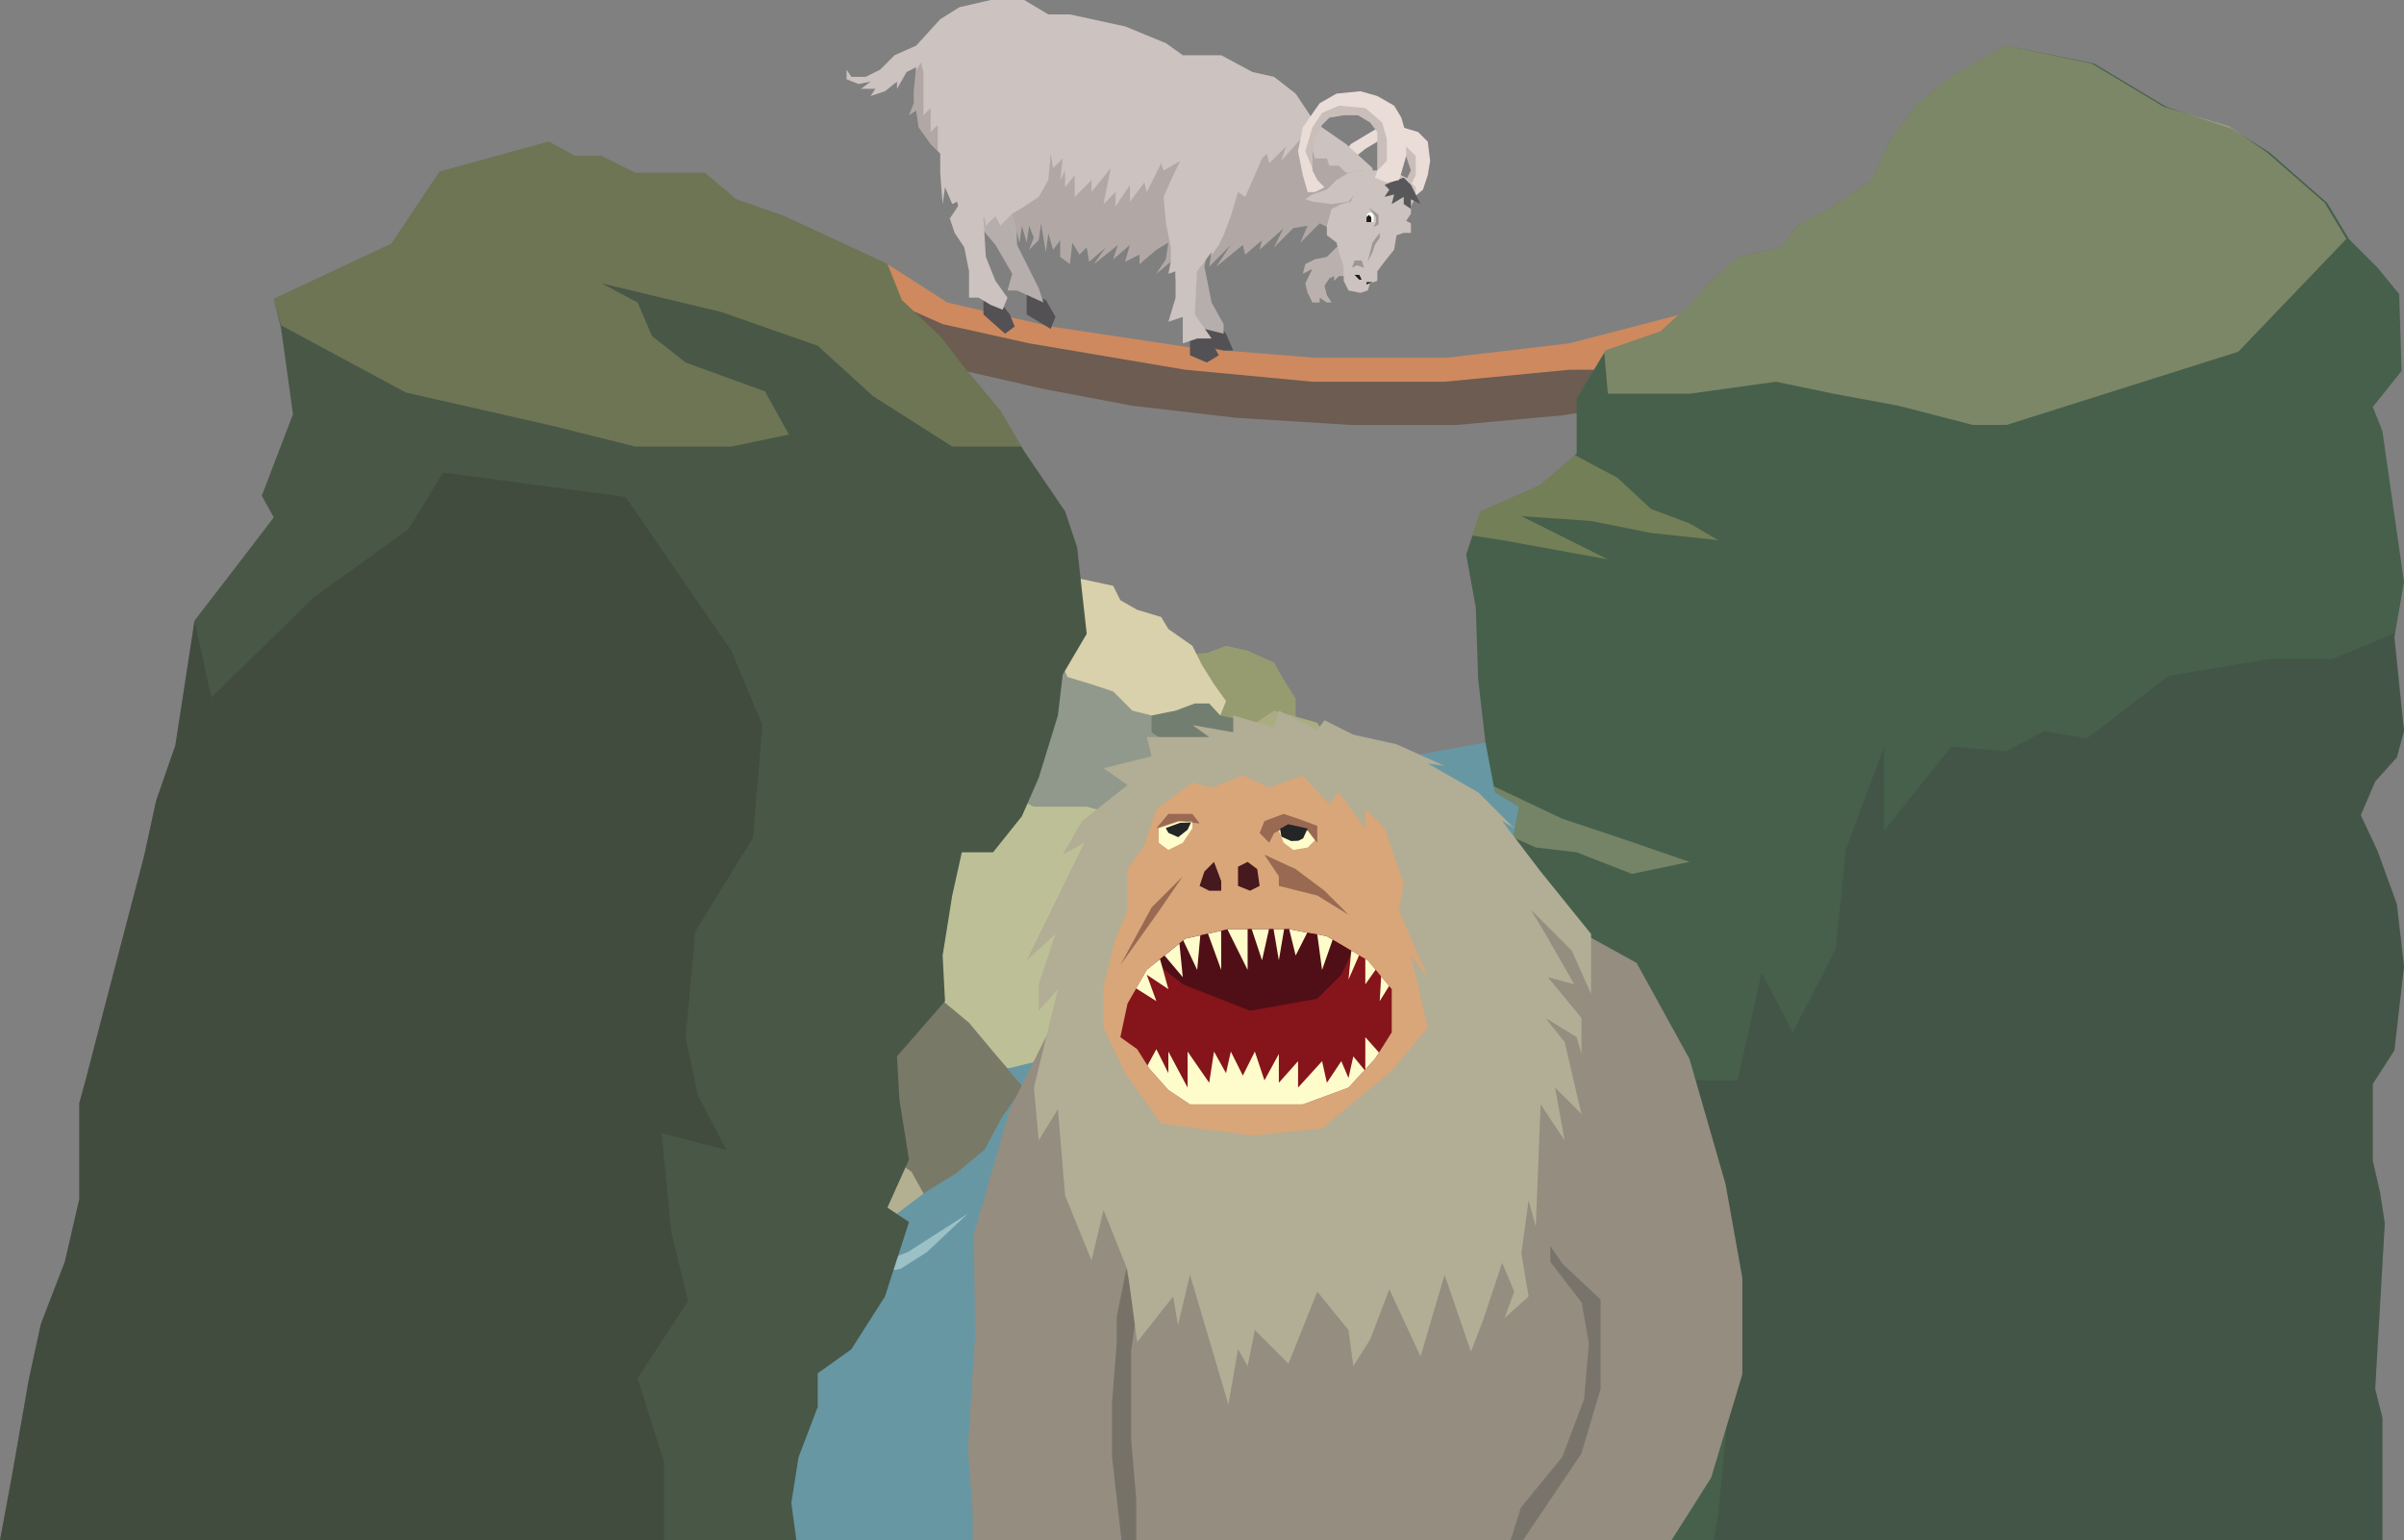 <?xml version="1.0" encoding="utf-8"?>
<!-- Generator: Adobe Illustrator 21.1.0, SVG Export Plug-In . SVG Version: 6.00 Build 0)  -->
<svg version="1.1" xmlns="http://www.w3.org/2000/svg" xmlns:xlink="http://www.w3.org/1999/xlink" x="0px" y="0px"
	 viewBox="0 0 1001 641.5" style="enable-background:new 0 0 1001 641.5;" xml:space="preserve">
<rect x="0" y="0" width="1001" height="641.5" fill="#808080" stroke="none"/>
<style type="text/css">
	.st0{fill:#969C70;}
	.st1{fill:#AAAD82;}
	.st2{fill:#D9D1AC;}
	.st3{fill:#727E70;}
	.st4{fill:#90998B;}
	.st5{fill:#BDC096;}
	.st6{fill:#797967;}
	.st7{fill:#B2B090;}
	.st8{fill:#6797A3;}
	.st9{fill:#9BC0C6;}
	.st10{fill:#6C5C51;}
	.st11{fill:#CE895F;}
	.st12{fill:#495747;}
	.st13{fill:#46604C;}
	.st14{opacity:0.4;fill:#A5A467;}
	.st15{opacity:0.4;fill:#B8AD64;}
	.st16{opacity:0.4;fill:#BCBA8C;}
	.st17{opacity:0.4;fill:#CDC08F;}
	.st18{opacity:0.3;fill:#31322A;}
	.st19{opacity:0.3;fill:#3E3E3E;}
	.st20{fill:#535154;}
	.st21{fill:#B5AEAC;}
	.st22{fill:#CCC2BF;}
	.st23{fill:#EADDD8;}
	.st24{opacity:0.2;fill:#474444;}
	.st25{fill:#BAB1AF;}
	.st26{fill:#585759;}
	.st27{opacity:0.4;fill:#585759;}
	.st28{fill:#1C1C1C;}
	.st29{fill:#FFFFFF;}
	.st30{fill:#585450;}
	.st31{fill:#948D80;}
	.st32{opacity:0.4;fill:#514F4C;}
	.st33{opacity:0.4;fill:#4C4A45;}
	.st34{fill:#B2AD95;}
	.st35{fill:#D8A679;}
	.st36{fill:#85151A;}
	.st37{fill:#FFFCCC;}
	.st38{fill:#500F16;}
	.st39{opacity:0.4;fill:#3B0D17;}
	.st40{fill:#45191D;}
	.st41{fill:#242626;}
</style>
<g id="Layer_3">
	<polygon class="st0" points="539.5,302 539.5,291 534.5,283 530.5,276 519.5,271 510.5,269 502.5,272 486.5,273 505.5,327 	"/>
	<polygon class="st1" points="575.5,334 571.5,322 564.5,315 561.5,308 552.5,308 548.5,301 530.5,296 521.5,302 517.5,354 	"/>
	<polygon class="st2" points="420.5,232 436.5,236 445.5,236 449.5,241 463.5,244 466.5,250 473.5,254 483.5,257 486.5,262 
		496.5,269 500.5,277 505.5,285 510.5,292 506.5,302 470.5,315 407.5,282 394.5,254 	"/>
	<polygon class="st3" points="561.5,344 549.5,331 541.5,325 536.5,319 530.5,315 525.5,305 517.5,300 508.1,298 503.5,293 
		497.5,293 489.5,296 479.5,298 471.5,305 468.5,362 533.5,373 	"/>
	<polygon class="st4" points="475.5,352 486.5,342 489.5,333 489.5,327 493.5,319 488.5,311 479.5,305 479.5,298 471.5,296 
		463.5,288 454.5,285 444.5,282 440.5,273 429.5,273 421.5,267 409.5,259 373.5,273 373.5,315 429.5,371 	"/>
	<polygon class="st5" points="515.5,384 499.5,362 486.5,356 473.5,347 463.5,339 452.5,336 440.5,336 430.5,336 424.5,333 
		419.5,325 411.5,320 402.5,315 387.5,313 344.5,343 350.5,435 468.5,452 	"/>
	<polygon class="st6" points="366.5,404 385.5,408 391.5,416 403.5,426 413.5,438 425.5,452 422.5,465 416.5,485 352.5,515 
		313.5,436 	"/>
	<polygon class="st7" points="352.5,457 366.5,473 369.5,481 379.5,488 384.5,497 391.5,510 394.5,524 396.5,539 374.5,560 
		352.5,558 340.5,548 323.5,541 310.5,511 	"/>
</g>
<g id="Layer_9">
	<polygon class="st8" points="743,304.5 742.4,332.2 742.4,332.2 736,641.5 322,641.5 322,522.8 341,519.8 356.7,511.5 373.5,505.5 
		385,496.8 398,488.8 410,478.8 417,465.7 423.3,456.6 426,452.7 425.5,452.2 419.4,445.1 430.4,442.4 433.3,441.6 437,440.7 
		451,430.7 455.3,428.8 455.3,428.8 459.5,427 468.5,423.1 470.1,422.4 474,420.7 479.6,415.9 479.6,415.9 479.6,415.9 480.7,415 
		485.1,411.2 486,410.5 487,409.7 489.1,407.4 491,405.3 492.2,404 496.3,399.5 498,397.6 499.2,396.2 503.7,391 504,390.6 
		505,388.6 510.5,377.2 506,371.1 503.8,368.1 508.4,366.8 508.4,366.8 513,365.6 537.5,353.3 546.5,348.8 546.6,348.7 547,348.6 
		548.5,346.7 559,333.5 559.7,333 572,322.5 590,314.5 591.1,314.3 644,304.5 658,312.5 673,314.5 	"/>
	<polygon class="st9" points="534,372.5 518,399.5 505,417.5 483,431 458,443.5 440.8,449.2 455.7,450.6 469,446.5 490,437.5 
		487,444.5 501,430.5 513,420.5 523,409.5 526,397.5 	"/>
	<polygon class="st9" points="347,533.5 378,521.5 403,505.5 386,521.5 375,528.5 	"/>
</g>
<g id="Layer_2">
	<polygon class="st10" points="689.5,167 650.5,173 606.5,177 562.5,177 514.5,174 471.5,169 434.5,162 386.5,151 369.5,124 
		385.5,127 416.5,136 492.5,150 555.5,155 644.5,150 715.5,143 	"/>
	<polygon class="st11" points="369.5,110 394.5,126 437.5,136 497.5,145 547.5,149 602.5,149 653.5,143 703.5,130 691.5,154 
		653.5,154 601.5,159 546.5,159 493.5,154 428.5,143 392.5,135 380.6,129.7 363.5,131 	"/>
	<polygon class="st12" points="452.5,264 442.5,281 440.5,298 432.5,324 425.5,340 413.5,355 400.5,355 396.5,373 392.5,398 
		393.5,417 373.5,440 374.5,458 378.5,483 369.5,503 378.5,509 368.5,540 354.5,562 340.5,572 340.5,586 332.5,607 329.5,626 
		331.6,641.5 0,641.5 5,614.5 12,574.5 17,551.5 27,525.5 33,499.5 33,459.5 36,448.5 43,421.5 60,356.5 65,333.5 73,310.5 
		81,258.5 101,232.5 114,215.5 109,206.5 122,172.5 117,136.5 114,124.5 163,101.5 183,71.5 228.5,59 239.5,65 250.5,65 264.5,72 
		293.5,72 306.5,83 326.5,90 354.5,103 369.5,110 375.5,125 391.5,140 401.5,153 416.5,171 425.3,186 426.5,188 443.5,213 
		448.5,228 	"/>
	<polygon class="st13" points="989,325.5 983,339.5 990,354.5 998,376.5 1001,402.5 997,437.5 988,451.5 988,483.5 991,496.5 
		993,509.5 989,578.5 992,590.5 992,641.5 674.3,641.5 676.5,627 670.5,605 674.5,577 671.5,560 677.5,540 675.5,500 668.5,484 
		659.5,460 647.5,438 646.5,412 634.5,395 632.5,378 627.5,363 630.1,348.8 632.5,336 622.5,330 622,327.5 618.5,309 615.5,283 
		614.5,253 610.5,231 613.1,223.1 616.5,213 641.5,202 655.8,189.6 656.5,189 656.5,166 668,146.9 668.5,146 691.5,138 703.5,127 
		712.5,117 723.5,107 741.5,103 748.5,94 761.5,87 779.5,75 786.5,59 798.5,43 813.5,31 835.5,19 872,26.5 902,44.5 929,53.5 
		945,63.5 969,84.5 978,99.5 990,111.5 999,122.5 1000,154.5 988,169.5 992,179.5 1001,242.5 997.3,263.7 997,265.5 1001,304.5 
		998,315.5 	"/>
	<polygon class="st14" points="425.3,186 396.5,186 363.5,165 340.5,144 300.5,130 250.5,118 265.5,126 271.5,140 285.5,151 
		318.5,163 328.5,181 304.5,186 264.5,186 228.5,177 169,163.5 117,135.5 114,124.5 163,101.5 183,71.5 228.5,59 239.5,65 250.5,65 
		264.5,72 293.5,72 306.5,83 326.5,90 354.5,103 369.5,110 375.5,125 391.5,140 401.5,153 416.5,171 	"/>
	<polygon class="st15" points="662.5,217 633.5,215 669.5,233 625.5,225 613.1,223.1 616.5,213 641.5,202 655.8,189.6 673.5,199 
		687.5,212 703.5,218 715.5,225 687.5,222 	"/>
	<polygon class="st16" points="703.5,359 679.5,364 656.5,355 639.5,353 630.1,348.8 632.5,336 622.5,330 622,327.5 650.5,341 
		674.5,349 	"/>
	<polygon class="st17" points="835.5,19 871,26.5 901,44.5 928,52.5 944,63.5 968,84.5 977,99.5 932,146.5 835.5,177 821.5,177 
		790.5,169 763.5,164 739.5,159 703.5,164 669.5,164 668,146.9 668.5,146 691.5,138 703.5,127 712.5,117 723.5,107 741.5,103 
		748.5,94 761.5,87 779.5,75 786.5,59 798.5,43 813.5,31 	"/>
	<polygon class="st18" points="289.5,388 285.5,432 290.5,456 302.5,479 275.5,472 279.5,513 286.5,542 265.5,574 276.5,609 
		276.5,641.5 0,641.5 5,614.5 12,574.5 17,551.5 27,525.5 33,499.5 33,459.5 36,448.5 43,421.5 60,356.5 65,333.5 73,310.5 
		81,258.5 88,290.5 131,248.5 170,220.5 184.5,196.8 260.5,207 304.5,271 317.5,302 313.5,349 	"/>
	<polygon class="st19" points="998,376.5 1001,402.5 997,437.5 988,451.5 988,483.5 991,496.5 993,509.5 989,578.5 992,590.5 
		992,641.5 713.6,641.5 715.5,630 723.5,547 707.5,510 703.5,450 723.5,450 733.5,405 746.5,430 764.5,395 768.5,354 784.5,311 
		784.5,346 812.5,311 835.5,312.9 851,304.5 869,307.5 903,281.5 945,274.5 971,274.5 997.3,263.7 997,265.5 1001,304.5 998,315.5 
		989,325.5 983,339.5 990,354.5 	"/>
</g>
<g id="claw">
	<polygon class="st20" points="409.5,125 409.5,131 418.5,139 422.5,136 420.5,131 413.5,122 	"/>
	<polygon class="st20" points="427.5,122 427.5,131 437.5,137 439.5,132 435.5,125 	"/>
	<polygon class="st20" points="506.5,134 510.5,139 513.5,146 509.5,146 501.5,144 501.5,134 	"/>
	<polygon class="st20" points="495.5,141 495.5,148 502.5,151 507.5,148 501.5,137 	"/>
</g>
<g id="legs">
	<polygon class="st21" points="421.5,114 419.5,121 423.5,121 434.5,126 432.5,120 423.5,102 422.5,69 411.5,69 409.5,84 
		409.5,96.1 414.5,102 	"/>
	<polygon class="st22" points="399.5,85 395.5,91 397.5,97 401.5,103 403.5,113 403.5,124 407.5,124 412.5,127 417.5,129 419.5,124 
		414.5,117 410.5,107 409.5,91 419.5,75 405.5,69 	"/>
	<polygon class="st21" points="504.5,97 501.5,111 504.5,126 509.5,135 509.5,139 497.5,136 492.5,123 495.5,103 	"/>
	<polygon class="st22" points="489.5,109 489.5,124 486.5,134 492.5,132 492.5,143 498.5,141 504.5,141 497.5,131 499.5,92 	"/>
</g>
<g id="Layer_6">
	<polygon class="st23" points="595.5,67 594.5,73 592.5,79 586.5,84 584.5,77 584.7,76.6 587.5,71 585.5,65 581.5,61 573.5,59 
		568.5,62 563.5,66 558.5,65 562.5,60 572.5,54 580.5,52 590.5,55 594.5,59 	"/>
	<polygon class="st24" points="589.5,65 589.5,73 586.5,79 584.7,76.6 587.5,71 585.5,65 581.7,61.2 582.5,58 	"/>
	<polygon class="st22" points="571.5,70 571.5,80 557.5,95 553.5,95 549.5,93 541.5,101 544.5,94 538.5,95 530.5,103 534.5,95 
		524.5,104 525.5,100 518.5,106 517.5,102 506.5,111 512.5,102 503.5,111 504.2,106.7 504.2,106.7 504.5,105 498.5,113 496.5,110 
		489.5,116 489.5,113 487.5,113.7 486.5,114 487.5,109 481.5,114 485.5,108 486.5,101 481.5,104 474.5,110 474.5,106 468.5,109 
		470.5,102 463.5,108 465.5,102 455.5,110 460.5,103 453.5,109 452.5,103 449.5,106 446.5,101 445.5,110 441.5,107 441.5,100 
		438.5,104 436.5,97 435.5,105 433.5,93 432.5,100 428.5,104 430.5,99 428.5,94 427.5,101 425.5,94 424.5,101 421.5,89 416.5,94 
		414.5,90 410.5,94 409.5,88 404.5,91 403.5,86 400.5,91 398.5,84 396.5,85 393.5,78 392.5,85 391.5,72 391.5,64 387.5,60 382.5,53 
		381.5,46 378.5,48 380.5,43 380.5,38 381.3,29.7 381.5,28 377.5,30 373.5,37 373.5,34 368.5,38 362.5,40 364.5,37 358.5,37 
		362.5,34 357.5,35 352.5,33 352.5,29 354.5,32 360.5,32 366.5,29 372.5,23 381.5,19 391.5,8 399.5,3 412.5,0 426.5,0 436.5,6 
		445.5,6 468.5,11 485.5,18 492.5,23 508.5,23 521.5,30 530.5,32 539.5,39 547.5,51 560.5,60 	"/>
	<polygon class="st24" points="488.5,73 484.5,82 485.5,93 487.5,103 487.5,109 481.5,114 485.5,108 486.5,101 481.5,104 474.5,110 
		474.5,106 468.5,109 470.5,102 463.5,108 465.5,102 455.5,110 460.5,103 453.5,109 452.5,103 449.5,106 446.5,101 445.5,110 
		441.5,107 441.5,100 438.5,104 436.5,97 435.5,105 433.5,93 432.5,100 428.5,104 430.5,99 428.5,94 427.5,101 425.5,94 424.5,101 
		421.5,89 426.5,86 432.5,82 436.5,75 437.5,64 438.5,70 442.5,66 441.5,75 443.5,71 443.5,78 447.5,73 447.5,82 454.5,75 454.5,80 
		462.5,70 459.5,85 464.5,80 464.5,86 470.5,77 470.5,84 476.5,76 477.5,80 483.5,68 484.5,71 491.5,67 	"/>
	<polygon class="st24" points="569.5,78 555.2,95 553.5,95 549.5,93 541.5,101 544.5,94 538.5,95 530.5,103 534.5,95 524.5,104 
		525.5,100 518.5,106 517.5,102 506.5,111 512.5,102 503.5,111 504.2,106.7 504.2,106.7 507.5,102 509.5,98 512.5,90 515.5,80 
		518.5,82 525.5,66 527.5,64 528.5,68 535.5,61 533.5,67 541.5,58 542.5,62 546.5,62 547.5,66 552.5,66 553.5,69 557.5,69 560.5,72 
		567.5,71 	"/>
	<polygon class="st24" points="390.5,52 390.5,63 387.5,60 382.5,53 381.5,46 378.5,48 380.5,43 380.5,38 381.3,29.7 383.5,26 
		384.5,30 384.5,48 387.5,45 387.5,55 	"/>
</g>
<g id="Layer_7">
	<polygon class="st22" points="570.5,72 566.5,71 561.5,72 556.5,75 552.5,79 546.5,81 543.5,83 546.5,84 554.5,85 561.5,84 
		565.5,79 570.5,75 	"/>
	<polygon class="st25" points="556.5,103 552.5,107 547.5,108 543.5,110 542.5,114 546.5,112 543.5,118 544.5,122 546.5,126 
		549.5,126 549.5,124 552.5,126 554.5,126 552.5,123 551.5,119 553.5,116 555.5,115 555.5,117 557.5,115 560.5,115 560.5,101 	"/>
	<polygon class="st22" points="570.5,71 567.5,73 564.5,79 562.5,84 558.5,85 554.5,87 552.5,94 552.5,98 556.5,101 557.5,105 
		559.5,111 559.5,117 561.5,121 566.5,122 569.5,121 570.5,118 573.5,117 573.5,113 576.5,109 580.5,104 581.5,98 584.5,97 
		587.5,97 587.5,93 585.5,92 587.5,89 587.5,86 589.5,82 589.5,78 585.5,74 581.5,72 576.5,71 	"/>
	<polygon class="st26" points="584.5,74 587.5,77 591.5,85 587.5,83 587.5,87 584.5,85 584.5,82 579.5,85 580.5,81 576.5,82 
		578.5,79 576.5,77 581.5,75 	"/>
	<polygon class="st23" points="585.5,56 585.5,65 583.5,72 582.5,75 577.5,76 572.5,74 573.5,71 573.5,55 570.5,51 565.5,48 
		559.5,48 553.5,49 550.5,52 547.5,58 546.5,64 546.5,71 548.5,75 551.5,78 547.5,80 544.5,80 542.5,73 540.5,63 542.5,53 549.5,43 
		556.5,39 566.5,38 573.5,40 580.5,44 583.5,49 	"/>
	<polygon class="st24" points="577.5,58 577.5,67 573.5,71 573.5,55 570.5,51 565.5,48 559.5,48 553.5,49 550.5,52 547.5,58 
		546.5,64 546.5,70.2 543.5,63 546.5,53 550.5,47 557.5,44 568.5,45 575.5,51 	"/>
	<polygon class="st27" points="574.5,97 571.5,101 570.5,105 569.5,109 571.5,105 572.5,102 574.5,99 	"/>
	<polygon class="st27" points="568,111.5 567,108.5 564,108.5 563,111.5 565,110.5 	"/>
</g>
<g id="Layer_8">
	<polygon class="st27" points="570,86.5 574,89.5 574,91.5 574,93.5 572,94.5 573,92.5 573,90.5 	"/>
	<polygon class="st28" points="567,116.5 566,114.5 564,114.5 566,116.5 	"/>
	<polygon class="st28" points="569,117.5 571.5,117.5 569,118.5 	"/>
	<polygon class="st29" points="570,88.5 571,88.5 572,89.5 572,90.5 572,91.5 572,92.5 570,92.5 570,90.5 569,89.5 	"/>
	<polygon class="st28" points="571,90.5 570,89.5 569,90.5 569,92.5 571,92.5 	"/>
</g>
<g id="Layer_17">
	<g id="Layer_12">
		<polygon class="st30" points="572.4,641 573.5,626 573.4,626 491.5,624.6 455.5,624 455.5,639 455.5,641 469.5,641 491.5,641 
			572.4,641 		"/>
		<polygon class="st30" points="572.4,641 634.2,641 665.5,641 677.5,641 677.5,622.6 677.5,597 659.4,601.9 573.5,625 573.4,626 
			572.4,641 		"/>
	</g>
	<g id="Layer_16">
	</g>
	<g id="Layer_11">
		<polygon class="st31" points="572.4,641.5 634.2,641.5 665.5,641.5 677.5,623.1 697.5,592.4 682.5,479.2 650.8,428.5 633.5,401 
			593.7,399.6 591.3,399.6 588.6,399.5 587.8,399.4 567.4,398.7 567.3,398.7 565.6,398.7 562.4,398.6 562,398.6 552.5,398.2 
			549.7,398.1 539.6,397.8 539.5,397.8 539.4,397.8 532.9,397.6 532.1,397.5 526.1,397.3 524.6,397.3 519.5,397.1 516.5,397 
			516.1,397.2 508.5,401.1 507.6,401.5 491.9,409.5 480.8,415.2 479.6,415.8 479.6,415.8 479.6,415.8 469.2,421.1 468.8,421.3 
			459.5,426 455.5,428.1 455.3,428.7 455.3,428.7 441.2,470.9 441.2,471 423.5,524.3 446.5,611.4 455.5,639.5 469.5,641.5 
			491.5,641.5 572.4,641.5 		"/>
		<polygon class="st32" points="645.5,515.5 645.5,525.5 658.6,542.6 661.6,559.7 659.6,582.8 650.5,606.9 633.3,627.9 629,641.5 
			661.6,641.5 697,547.6 		"/>
		<polygon class="st31" points="481.5,478 474.5,520 466,555.5 467,573.5 466,612.5 467,641.5 405,641.5 405,629.5 403,603.5 
			406,556.5 405.5,514 420.5,462 423.3,456.4 425.5,452 430.4,442.2 435.7,431.5 437.5,428 459.6,410.7 460.5,410 468.9,420.7 
			469.2,421 470.1,422.2 486.5,443 497.5,457 495.3,459.9 488.6,468.7 		"/>
		<polygon class="st31" points="725.5,532.3 725.5,572.4 712.5,615.5 699.9,635.4 696,641.5 634.2,641.5 658.5,605.4 659.4,602.3 
			666.5,578.4 666.5,541.3 650.5,526.3 639.5,510.1 638.9,509.2 638.9,509.2 635.9,504.7 627.5,492.2 596.5,435.1 594.3,406.8 
			594.2,406.5 594.2,406.5 593.7,399.7 590.5,359 630.5,373 662.5,390.6 681.5,401.1 703.5,441.1 718.5,493.2 719.5,498.8 
			719.5,498.8 		"/>
		<polyline class="st33" points="469,528.5 473.1,547.9 471,562.5 471,579.5 471,599.5 473.1,624.3 473.1,641.5 467,641.5 
			463,606.5 463,584.5 465,559.5 465,548.5 469,528.5 469,528.5 473.1,547.9 		"/>
	</g>
	<g id="Layer_13">
		<polygon class="st34" points="530.5,303 513.5,298 513.5,305 496.5,302 503.5,307 477.5,307 479.5,315 459.5,320 469.5,327 
			450.5,342 442.5,356 451.5,351 427.5,400 439.5,389 432.5,410 432.5,421 440.5,412 430.5,453 432.5,475 440.5,462 443.5,498 
			454.5,525 459.5,504 469.5,529 473.5,559 488.5,540 490.5,552 495.5,531 511.5,585 515.5,562 519.5,569 522.5,554 536.5,568 
			548.5,538 561.5,554 563.5,569 570.5,558 578.5,537 591.5,565 601.5,531 612.5,563 617.5,550 625.5,526 630.5,538 626.5,549 
			636.5,540 633.5,522 636.5,500 639.5,511 641.5,460 651.5,475 647.5,453 658.5,464 651.5,434 643.5,424 656.5,432 658.5,439 
			658.5,424 644.5,407 655.5,410 643.5,389 637.5,379 654.5,396 662.5,414 662.5,389 641.5,363 625.5,342 630.5,345 615.5,330 
			594.5,318 601.5,319 581.5,310 563.5,306 551.5,300 548.5,304 532.5,296 		"/>
		<polygon class="st35" points="584.5,368 576.5,345 568.5,337 568.5,345 557.5,330 553.5,335 542.5,323 528.5,328 517.5,323 
			504.5,328 496.5,326 481.5,337 476.5,352 469.5,362 469.5,379 464.5,391 459.5,411 459.5,428 468.5,447 483.5,468 521.5,473 
			550.5,470 579.5,446 594.5,428 587.5,398 594.5,407 582.5,379 		"/>
	</g>
	<g id="Layer_14">
		<polygon class="st36" points="579.5,412 579.5,430 574.2,438.4 572.5,441 568.5,445.4 568.2,445.7 561.5,453 542.5,460 495.5,460 
			486.5,454 478.5,445 477.8,443.8 473.5,437 466.5,432 469.5,418 473.1,411.7 477.5,404 481.2,401 483,399.5 484.9,398 491.1,393 
			492.7,391.7 493.5,391 499.8,389.6 503,388.9 508.5,387.7 511.1,387.1 511.5,387 536.5,387 536.8,387 544.3,388.5 548.5,389.2 
			552.5,390 554.9,391.4 562.7,396 563.1,396.2 565.9,397.9 568.5,399.4 569.5,400 572.8,403.9 575.1,406.7 578.4,410.7 		"/>
		<polygon class="st37" points="563.5,440 568.2,445.7 561.5,453 542.5,460 495.5,460 486.5,454 478.5,445 477.8,443.8 481.5,437 
			486.5,447 486.5,438 494.5,453 494.5,438 503.5,451 505.5,438 510.5,447 512.5,438 517.5,448 522.5,438 526.5,450 532.5,439 
			532.5,451 540.5,442 540.5,453 550.5,442 552.5,451 558.5,442 561.5,449 		"/>
		<polygon class="st38" points="563.1,396.2 562.5,397.6 558.5,406 548.5,416 520.5,421 492.5,410 484.1,403.3 481.2,401 483,399.5 
			484.9,398 491.1,393 492.7,391.7 493.5,391 499.8,389.6 503,388.9 508.5,387.7 511.1,387.1 511.5,387 536.5,387 536.8,387 
			544.3,388.5 548.5,389.2 552.5,390 554.9,391.4 562.7,396 		"/>
		<polygon class="st39" points="492.5,365 479.5,378 466.5,402 481.5,381 		"/>
		<polygon class="st39" points="526.5,356 539.5,362 551.5,371 561.5,381 548.5,373 532.5,369 532.5,365 		"/>
		<polygon class="st40" points="499.5,369 501.5,363 505.5,359 508.5,367 508.5,371 503.5,371 		"/>
		<polygon class="st40" points="515.5,369 515.5,361 519.5,359 523.5,362 524.5,369 520.5,371 		"/>
		<polygon class="st39" points="530.5,347 536.5,344 544.5,346 548.5,351 548.5,344 540.5,341 534.5,339 526.5,342 524.5,347 
			528.5,351 		"/>
		<polygon class="st37" points="547.5,350 544.5,353 538.5,354 534.5,351 533.8,349.1 533.4,348.2 532.5,346 533,345.7 536.5,344 
			544.5,346 		"/>
		<polygon class="st37" points="496.5,342 496.5,345 492.5,351 486.5,354 482.5,351 482.5,345 491.5,342 		"/>
		<polygon class="st39" points="499.5,343 496.5,339 486.5,339 481.5,345 490.5,342 		"/>
		<g id="Layer_15">
			<polygon class="st37" points="569.5,400 572.8,403.9 568.5,410 568.5,399.4 			"/>
			<polygon class="st37" points="574.2,438.4 572.5,441 568.5,445.4 568.5,432 			"/>
			<polygon class="st37" points="486.5,412 477.5,406 481.5,417 473.1,411.7 477.5,404 481.2,401 483,399.5 484.1,403.3 			"/>
			<polygon class="st37" points="491.1,393 492.5,407 484.9,398 			"/>
			<polygon class="st37" points="493.5,391 499.8,389.6 498.5,404 492.7,391.7 			"/>
			<polygon class="st37" points="503,388.9 508.5,387.7 508.5,404 			"/>
			<polygon class="st37" points="511.5,387 519.5,387 519.5,404 511.1,387.1 			"/>
			<polygon class="st37" points="521.2,387 528.4,387 525.5,400 			"/>
			<polygon class="st37" points="530.3,387 534.7,387 532.5,400 			"/>
			<polygon class="st37" points="536.8,387 544.3,388.5 539.5,398 			"/>
			<polygon class="st37" points="552.5,390 554.9,391.4 550.5,404 548.5,389.2 			"/>
			<polygon class="st37" points="563.1,396.2 565.9,397.9 561.5,408 562.5,397.6 562.7,396 			"/>
			<polygon class="st37" points="578.4,410.7 574.5,417 575.1,406.7 			"/>
		</g>
		<polygon class="st41" points="544.5,345.1 542.6,349.2 540.6,350.2 537.6,350.3 533.8,348.6 533.6,348.4 533.4,347.7 533,345.2 
			536.4,343.3 		"/>
		<polygon class="st41" points="495.9,342.6 494.5,345.6 490.6,348.7 486.5,346.9 485.4,344.9 491.4,342.7 		"/>
	</g>
</g>
</svg>
